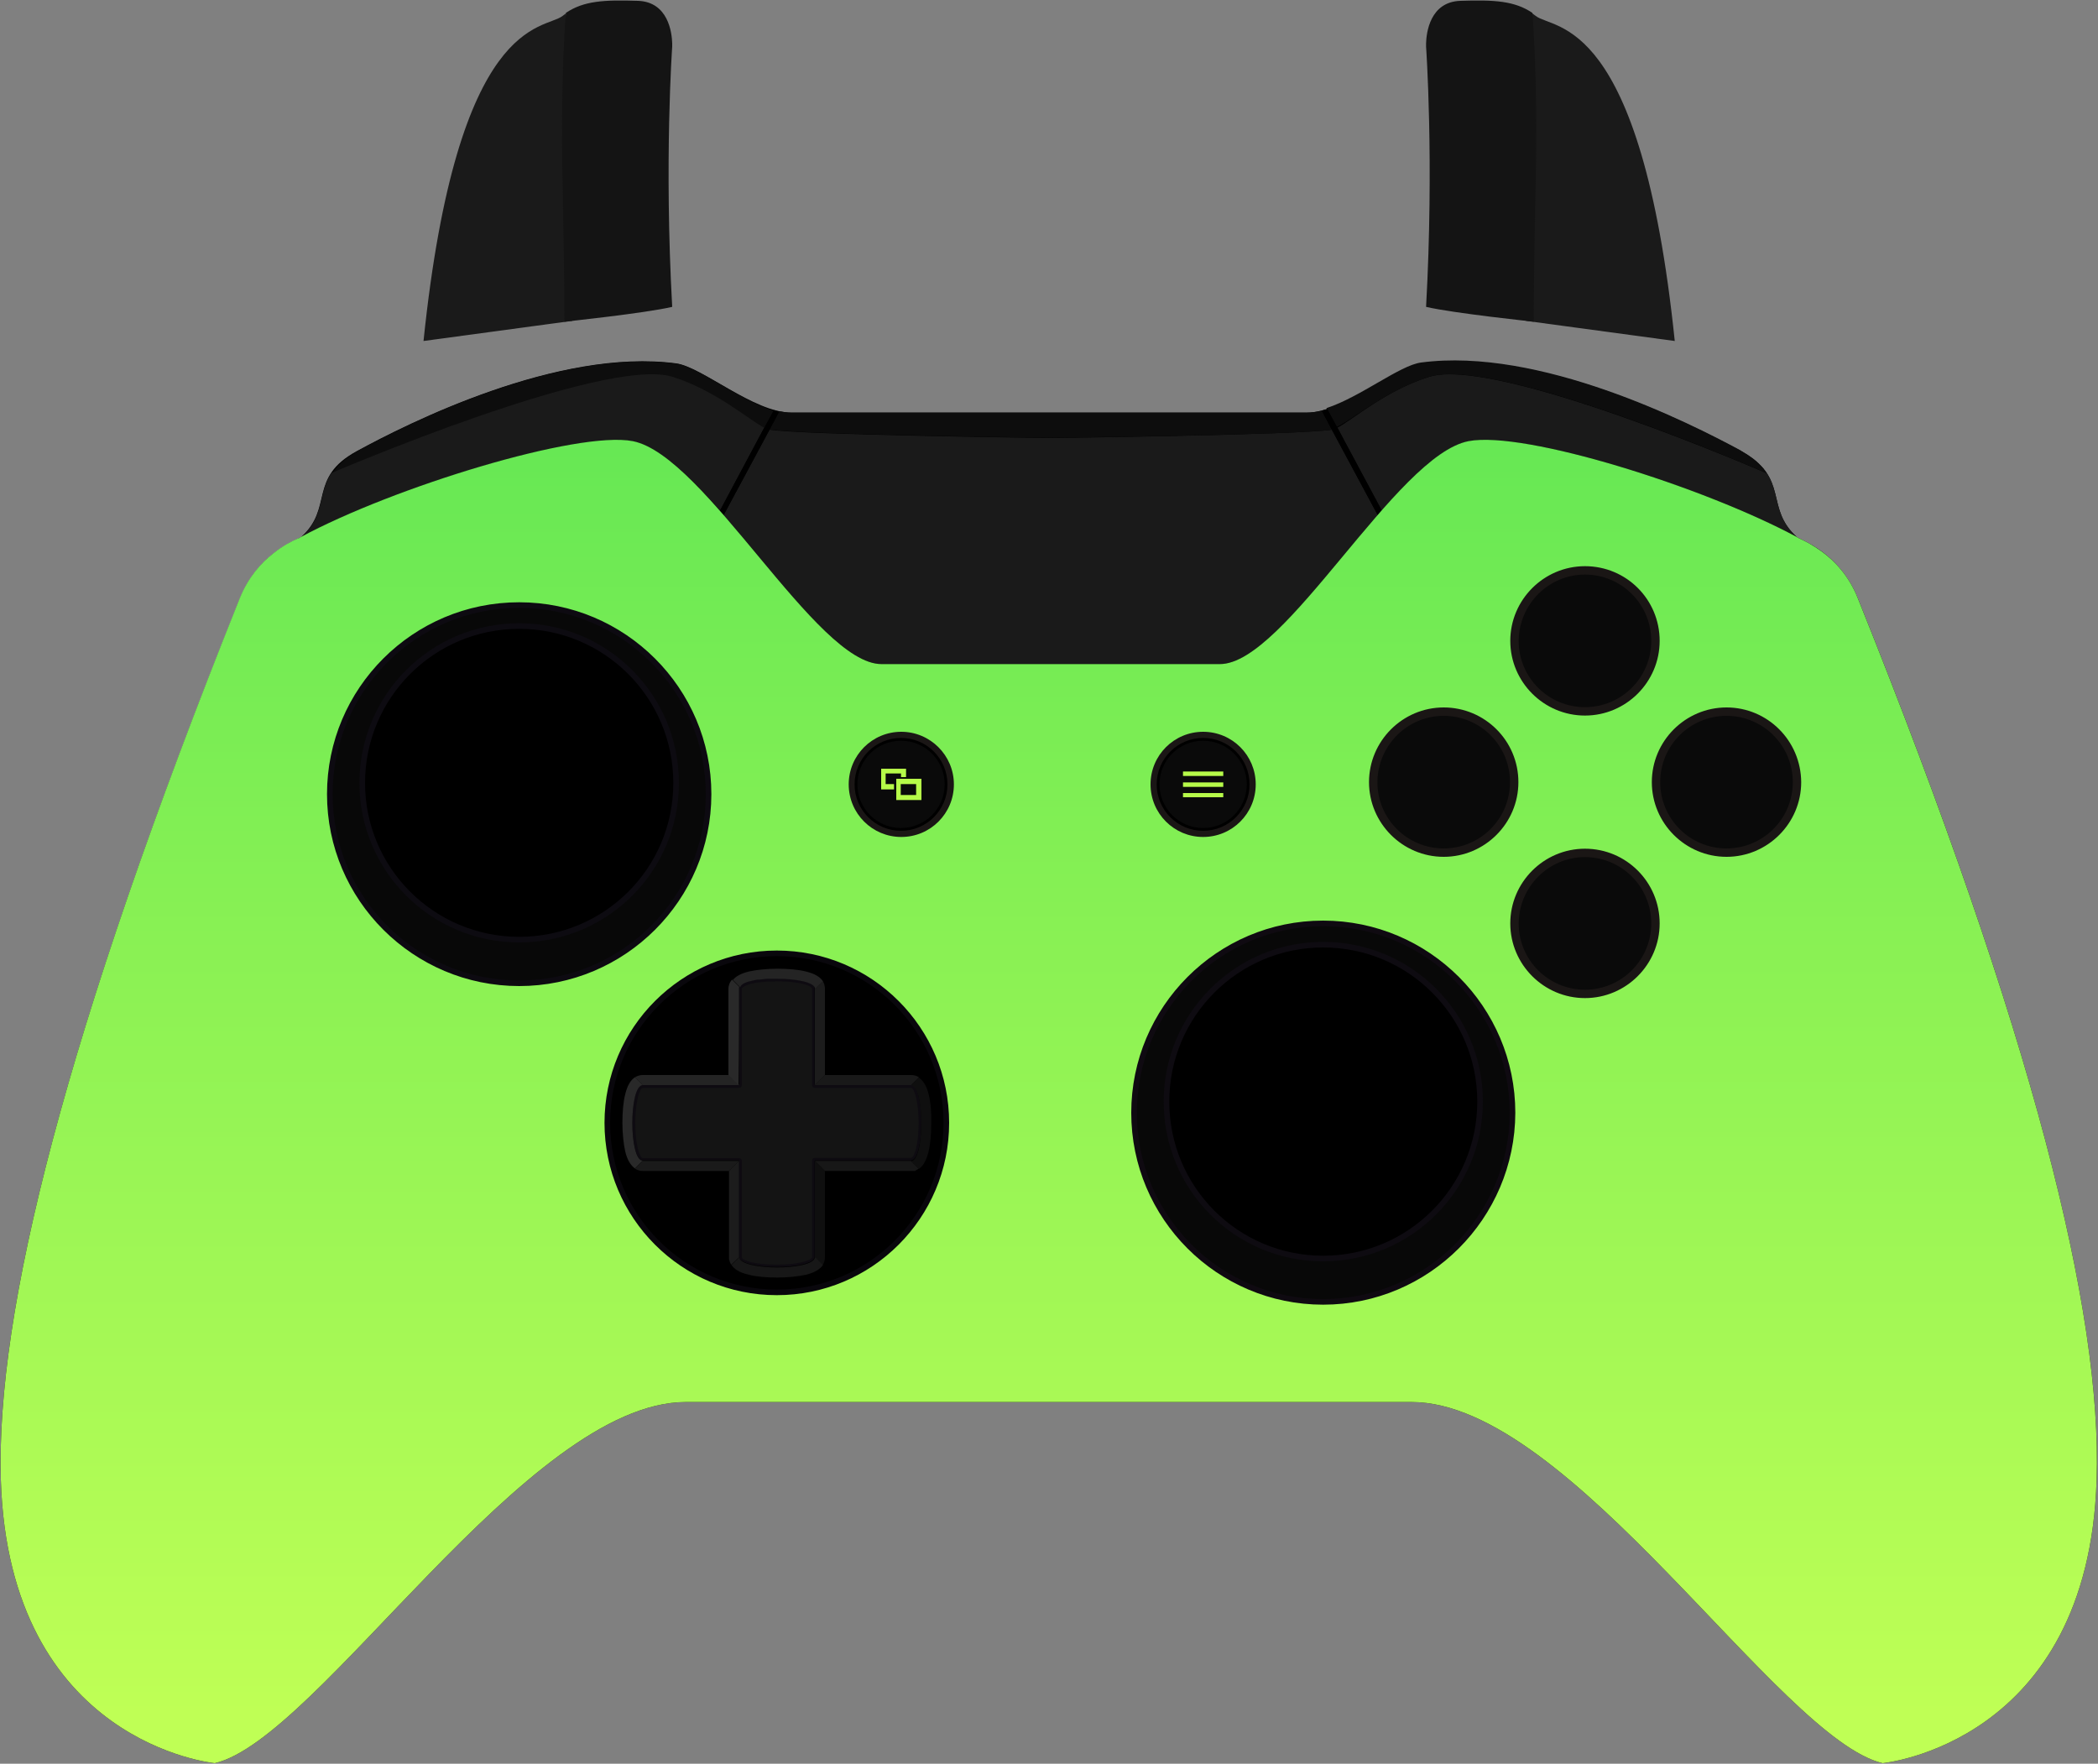 <?xml version="1.0" encoding="utf-8"?>
<svg version="1.1" id="Layer_1" x="0px" y="0px" viewBox="0 0 750 630.5" style="enable-background:new 0 0 750 630.5;" xmlns="http://www.w3.org/2000/svg">
  <rect x="0" y="0" width="750" height="630.5" fill="#808080" stroke="none"/>
  <defs>
    <linearGradient gradientUnits="userSpaceOnUse" x1="374.91" y1="157.233" x2="374.91" y2="630.3" id="gradient-2" gradientTransform="matrix(0.955, 0, 0, 0.955, 16.747, 10.661)">
      <stop offset="0" style="stop-color: rgb(103, 232, 84);"/>
      <stop offset="1" style="stop-color: rgb(191, 255, 85);"/>
    </linearGradient>
  </defs>
  <style type="text/css">
	.st0{fill:none;}
	.st1{fill:url(#SVGID_1_);}
	.st2{fill:#09070C;}
	.st3{display:none;}
	.st4{display:inline;}
	.st5{fill:#141414;}
	.st6{fill:#CD00FF;}
	.st7{display:inline;fill:none;}
	.st8{fill:#0E0B11;}
	.st9{fill:#242424;}
	.st10{fill:#292929;}
	.st11{fill:#191919;}
	.st12{fill:#1C1C1C;}
	.st13{fill:#171717;}
	.st14{fill:#0F0F0F;}
	.st15{fill:#1A1A1A;}
	.st16{display:inline;fill:#242424;}
	.st17{display:inline;fill:#1C1C1C;}
	.st18{fill:#EBEBEB;}
	.st19{fill:#EDF4F4;}
	.st20{fill:#DBDBDB;}
	.st21{fill:#E3E3E3;}
	.st22{fill:#D6D6D6;}
	.st23{display:inline;fill:#0F0F0F;}
	.st24{fill:#E6E6E6;}
	.st25{fill:#E8E8E8;}
	.st26{fill:#F0F0F0;}
	.st27{fill:#E5E5E5;}
	.st28{fill:#1A1615;}
	.st29{fill:#0A0A0A;stroke:#000000;stroke-miterlimit:10;}
	.st30{fill:#B433FF;}
	.st31{display:inline;fill:#F5F5F5;stroke:#FFFFFF;stroke-miterlimit:10;}
	.st32{fill:#929493;}
	.st33{fill:#080808;stroke:#0D0A11;stroke-width:2;stroke-miterlimit:10;}
	.st34{stroke:#0D0B11;stroke-width:2;stroke-miterlimit:10;}
	.st35{fill:#080808;stroke:#0F0A11;stroke-width:2;stroke-miterlimit:10;}
	.st36{stroke:#0E0B11;stroke-width:2;stroke-miterlimit:10;}
	.st37{fill:#0A0A0A;}
	.st38{fill:#0D0D0D;}
	.st39{fill:#FFFFFF;}
	.st40{display:none;fill:#1A1A1A;}
	.st41{fill:#2C085E;}
</style>
  <rect id="svgEditorBackground" x="0.2" y="0.2" class="st0" width="749.5" height="630.1"/>
  <g>
    <path d="M664.2,214c-6.7-16.7-20.5-20.9-21.8-22c-11.7-10.3-2.5-21.2-19.9-30.7c-18.3-9.9-71.9-37-114.2-31.4 c-9.2,1.2-27.8,17.6-41.2,17.6c-21.9,0-92.1,0-92.1,0s-70.3,0-92.1,0c-13.4,0-32-16.4-41.2-17.6c-42.2-5.6-95.9,21.4-114.2,31.4 c-17.5,9.5-8.2,20.3-19.9,30.7c-1.3,1.1-15.1,5.3-21.8,22C23.1,370-1.5,469,0.3,529c2.9,94.4,76.5,101.3,76.5,101.3 c37-8.6,111.5-129.1,168.4-129.1c31.1,0,129.7,0,129.7,0s98.6,0,129.7,0c57,0,131.4,120.4,168.4,129.1c0,0,73.6-6.9,76.5-101.3 C751.5,469,726.9,370,664.2,214z"/>
    <g>
      <g>
        <path class="st15" d="M375.6,156.6c0,0-88.9-1.1-100.5-3l-16.4,30.5c20.2,23.3,41.6,53.3,56.4,53.3c15.1,0,60.5,0,60.5,0 s45.4,0,60.5,0c14.9,0,36.2-30,56.4-53.3l-16.4-30.5C464.5,155.5,375.6,156.6,375.6,156.6z"/>
        <path class="st38" d="M476.1,153.6l-3.6-6.8c-1.9,0.5-3.7,0.7-5.4,0.7c-21.9,0-92.1,0-92.1,0s-70.3,0-92.1,0 c-1.4,0-2.8-0.2-4.3-0.5l-3.5,6.5c11.6,1.9,100.5,3,100.5,3S464.5,155.5,476.1,153.6z"/>
      </g>
      <g id="RB_1_">
        <path class="st15" d="M642.4,192c-9-7.9-5.6-16.2-11.5-23.8c0.2,0.3,0.5,0.7,0.7,1c0,0-96.5-42-120.7-34.5 c-15.6,4.9-27.2,15.3-32.8,18.2l15.9,29.6c11.2-12.7,21.9-23,31-24.7C545,153.9,608.9,174,642.4,192 C642.4,192,642.4,192,642.4,192z"/>
        <path class="st38" d="M510.9,134.7c24.3-7.6,120.7,34.4,120.7,34.5c-0.2-0.3-0.5-0.7-0.7-1c0,0-0.1-0.1-0.1-0.1 c-0.1-0.1-0.2-0.2-0.3-0.4c0-0.1-0.1-0.1-0.1-0.2c-0.1-0.1-0.2-0.2-0.3-0.3c-0.1-0.1-0.1-0.1-0.2-0.2c-0.1-0.1-0.2-0.2-0.3-0.3 c-0.1-0.1-0.1-0.1-0.2-0.2c-0.1-0.1-0.2-0.2-0.3-0.3c-0.1-0.1-0.1-0.1-0.2-0.2c-0.1-0.1-0.2-0.2-0.3-0.3 c-0.1-0.1-0.2-0.1-0.2-0.2c-0.1-0.1-0.2-0.2-0.3-0.3c-0.1-0.1-0.1-0.1-0.2-0.2c-0.1-0.1-0.2-0.2-0.3-0.3 c-0.1-0.1-0.2-0.1-0.3-0.2c-0.1-0.1-0.2-0.2-0.3-0.3c-0.1-0.1-0.2-0.1-0.3-0.2c-0.1-0.1-0.2-0.2-0.4-0.3c-0.1,0-0.2-0.1-0.3-0.2 c-0.1-0.1-0.3-0.2-0.4-0.3c-0.1-0.1-0.2-0.1-0.3-0.2c-0.1-0.1-0.3-0.2-0.4-0.3c-0.1-0.1-0.2-0.1-0.3-0.2 c-0.2-0.1-0.3-0.2-0.5-0.3c-0.1-0.1-0.2-0.1-0.3-0.2c-0.2-0.1-0.4-0.2-0.5-0.3c-0.1-0.1-0.2-0.1-0.3-0.2 c-0.3-0.2-0.6-0.3-0.8-0.5c-18.3-9.9-71.9-37-114.2-31.4c-7.6,1-21.6,12.3-33.8,16.3l3.6,6.7C483.7,150,495.3,139.6,510.9,134.7z "/>
      </g>
      <g id="LB_1_">
        <path class="st38" d="M241.7,130c-42.2-5.6-95.9,21.4-114.2,31.4c-0.3,0.2-0.6,0.3-0.8,0.5c-0.1,0.1-0.2,0.1-0.2,0.2 c-0.2,0.1-0.4,0.2-0.5,0.3c-0.1,0.1-0.2,0.1-0.3,0.2c-0.1,0.1-0.3,0.2-0.5,0.3c-0.1,0-0.2,0.1-0.3,0.2c-0.1,0.1-0.3,0.2-0.4,0.3 c-0.1,0.1-0.2,0.1-0.3,0.2c-0.1,0.1-0.3,0.2-0.4,0.3c-0.1,0.1-0.2,0.1-0.3,0.2c-0.1,0.1-0.3,0.2-0.4,0.3 c-0.1,0.1-0.2,0.1-0.2,0.2c-0.1,0.1-0.2,0.2-0.4,0.3c-0.1,0.1-0.1,0.1-0.2,0.2c-0.1,0.1-0.2,0.2-0.3,0.3 c-0.1,0.1-0.1,0.1-0.2,0.2c-0.1,0.1-0.2,0.2-0.3,0.3c-0.1,0.1-0.1,0.1-0.2,0.2c-0.1,0.1-0.2,0.2-0.3,0.3c-0.1,0-0.1,0.1-0.2,0.2 c-0.1,0.1-0.2,0.2-0.3,0.3c0,0.1-0.1,0.1-0.1,0.2c-0.1,0.1-0.2,0.2-0.3,0.3c0,0-0.1,0.1-0.1,0.1c-0.1,0.1-0.2,0.3-0.3,0.4 c0,0-0.1,0.1-0.1,0.1c-0.1,0.1-0.2,0.3-0.3,0.4c0,0,0,0.1-0.1,0.1c-0.1,0.1-0.2,0.3-0.3,0.4c0,0,0,0,0,0 c-0.1,0.2-0.2,0.3-0.3,0.5c0,0,97.6-41.9,121.9-34.4c15.5,4.9,27.2,15.3,32.8,18.2l3.4-6.3C264.2,143,249.5,131,241.7,130z"/>
        <g>
          <path class="st15" d="M273.6,153.2c0.2,0.1,0.3,0.1,0.5,0.2C273.9,153.3,273.8,153.3,273.6,153.2z"/>
          <path class="st15" d="M273.2,152.9c-5.6-2.9-17.3-13.3-32.8-18.2c-24.2-7.5-121.2,34.1-121.9,34.4c-5,7.4-2.2,15.3-10.8,23 c0,0,0,0-0.1,0c33.1-17.9,99.1-38.1,118.7-34.3c9.1,1.8,19.9,12.1,31.1,24.7L273.2,152.9C273.2,152.9,273.2,152.9,273.2,152.9z"/>
          <path d="M273.2,152.9c0.2,0.1,0.3,0.2,0.5,0.2C273.5,153.1,273.3,153,273.2,152.9z"/>
        </g>
        <path d="M258,183.3c0.2,0.3,0.5,0.6,0.7,0.8l16.4-30.5l3.5-6.5c-0.3-0.1-0.7-0.1-1-0.2c-0.3-0.1-0.7-0.2-1-0.3l-3.4,6.3 l-15.8,29.6C257.5,182.8,257.8,183,258,183.3L258,183.3"/>
      </g>
      <path d="M478.1,152.9l-3.6-6.7c-0.3,0.1-0.7,0.2-1,0.3c-0.3,0.1-0.7,0.2-1,0.3l3.6,6.8l16.4,30.5c0.2-0.3,0.5-0.5,0.7-0.8 c0.2-0.3,0.5-0.5,0.7-0.8L478.1,152.9z"/>
      <path class="st15" d="M357,169.4L357,169.4L357,169.4z"/>
    </g>
    <g>
      <path class="st0" d="M106.4,192.7c0.5-0.3,0.9-0.5,1.2-0.6C107.2,192.3,106.8,192.5,106.4,192.7z"/>
      <path class="st0" d="M642.4,192c0.2,0.2,0.8,0.4,1.5,0.8C643.4,192.6,642.9,192.3,642.4,192z"/>
      <path class="st1" d="M664.2,214c-3.3-8.3-8.4-13.5-12.9-16.8c-3-2.2-5.7-3.6-7.4-4.4c-0.8-0.4-1.3-0.6-1.5-0.8 c-33.5-18-97.4-38.1-117.4-34.3c-26,5-65.5,79.7-88.9,79.7c-15.1,0-60.5,0-60.5,0s-45.4,0-60.5,0c-23.4,0-62.9-74.6-88.9-79.7 c-19.6-3.8-85.5,16.4-118.7,34.3c-0.2,0.2-0.6,0.4-1.2,0.6c-1.8,0.8-5.1,2.4-8.7,5.3c-4.2,3.3-8.8,8.3-11.9,16 C23.1,370-1.5,469,0.3,529c2.9,94.4,76.5,101.3,76.5,101.3c37-8.6,111.5-129.1,168.4-129.1c31.1,0,129.7,0,129.7,0s98.6,0,129.7,0 c57,0,131.4,120.4,168.4,129.1c0,0,73.6-6.9,76.5-101.3C751.5,469,726.9,370,664.2,214L664.2,214z" style="fill: url(#gradient-2);"/>
      <g transform="matrix(0.027, 0, 0, -0.027, 207.06, 183.386)" fill="#000000" stroke="none" style=""/>
    </g>
    <line class="st0" x1="107.6" y1="192" x2="107.6" y2="193.6"/>
    <line class="st0" x1="642.4" y1="191.5" x2="642.4" y2="192.5"/>
    <g id="Dpad">
      <g>
        <path d="M277.7,462c-33.4,0-60.6-27.2-60.6-60.6c0-33.4,27.2-60.6,60.6-60.6c33.4,0,60.6,27.2,60.6,60.6 C338.3,434.8,311.1,462,277.7,462z"/>
        <g>
          <path class="st2" d="M277.7,341.8c32.9,0,59.6,26.7,59.6,59.6c0,32.9-26.7,59.6-59.6,59.6c-32.9,0-59.6-26.7-59.6-59.6 C218.1,368.6,244.9,341.8,277.7,341.8 M277.7,339.8c-34,0-61.6,27.6-61.6,61.6c0,34,27.6,61.6,61.6,61.6 c34,0,61.6-27.6,61.6-61.6C339.3,367.4,311.7,339.8,277.7,339.8L277.7,339.8z"/>
        </g>
      </g>
      <g class="st3">
        <g class="st4">
          <path class="st5" d="M291.3,353.5L291.3,353.5c0-5-27.1-5-27.1,0c0,23.8,0,95.9,0,95.9l0,0l0,0c0,5,27.1,5,27.1,0 C291.3,425.6,291.3,353.5,291.3,353.5L291.3,353.5z"/>
        </g>
        <g class="st4">
          <path class="st5" d="M229.8,387.9L229.8,387.9c-5,0-5,27.1,0,27.1c23.9,0,95.9,0,95.9,0l0,0l0,0c5,0,5-27.1,0-27.1 C301.8,387.9,229.8,387.9,229.8,387.9L229.8,387.9z"/>
        </g>
      </g>
      <g class="st3">
        <g class="st4">
          <path class="st6" d="M277.7,349.8c6.8,0,13.6,1.2,13.6,3.7v0h0c0,0,0,15.4,0,34.4c13.8,0,26.6,0,34.4,0c5,0,5,27.1,0,27.1l0,0 l0,0c0,0-15.5,0-34.4,0c0,13.8,0,26.7,0,34.4c0,2.5-6.8,3.7-13.6,3.7c-6.8,0-13.6-1.2-13.6-3.7l0,0l0,0c0,0,0-15.4,0-34.4 c-13.8,0-26.6,0-34.4,0c-5,0-5-27.1,0-27.1h0c0,0,15.4,0,34.4,0c0-13.8,0-26.7,0-34.4C264.2,351,270.9,349.8,277.7,349.8 M277.7,346.2c-3.8,0-7.5,0.4-10.2,1c-5.8,1.4-7,4.2-7,6.3v30.8h-30.8c-2.1,0-4.9,1.2-6.3,7c-0.7,2.7-1,6.4-1,10.2 c0,3.8,0.4,7.4,1,10.2c1.4,5.8,4.2,7,6.3,7h30.8v30.8v0.8l0.1,0.2c0.4,1.9,2.1,4,6.9,5.2c2.7,0.7,6.3,1,10.2,1 c3.8,0,7.4-0.4,10.2-1c5.8-1.4,7-4.2,7-6.3v-30.8h30.8h1.5l0.3-0.3c1.7-0.7,3.4-2.5,4.5-6.6c0.7-2.7,1-6.4,1-10.2 c0-3.8-0.4-7.4-1-10.2c-1.4-5.8-4.2-7-6.3-7h-30.8v-30.8c0-2.1-1.2-4.9-7-6.3C285.2,346.5,281.5,346.2,277.7,346.2L277.7,346.2z "/>
        </g>
        <line class="st7" x1="287.7" y1="357.1" x2="294.9" y2="349.9"/>
        <line class="st7" x1="267.8" y1="356.1" x2="261" y2="349.3"/>
        <line class="st7" x1="322.3" y1="391.2" x2="329" y2="384.5"/>
        <line class="st7" x1="322.8" y1="412.1" x2="328.5" y2="417.8"/>
        <line class="st7" x1="286.7" y1="392.4" x2="295.8" y2="383.3"/>
        <line class="st7" x1="286.2" y1="409.9" x2="296.4" y2="420.1"/>
        <line class="st7" x1="287.6" y1="445.7" x2="295" y2="453.1"/>
        <line class="st7" x1="268.6" y1="445" x2="259.8" y2="453.8"/>
        <line class="st7" x1="269.6" y1="409.5" x2="258.7" y2="420.5"/>
        <line class="st7" x1="270.4" y1="394.1" x2="258" y2="381.7"/>
        <line class="st7" x1="233.8" y1="410.9" x2="225.7" y2="419.1"/>
        <line class="st7" x1="233.5" y1="391.6" x2="226.1" y2="384.2"/>
      </g>
      <g>
        <g>
          <path class="st5" d="M277.7,452.6c-7.1,0-12.7-1.3-13-3.1c0,0,0-0.1,0-0.1c0-0.1,0-15.5,0-34.4c0-0.3-0.2-0.5-0.5-0.5h-34.4 c-1.8,0-3.2-5.7-3.2-13s1.4-13,3.2-13h34.4c0.3,0,0.5-0.2,0.5-0.5v-34.4c0,0,0-0.1,0-0.1l0.1-0.2c0,0,0.1-0.1,0.1-0.1 c0.5-0.8,2.1-1.5,4.5-2c0.3-0.1,0.6-0.1,0.9-0.2c0.4-0.1,0.7-0.1,1-0.1c0,0,0.1,0,0.2,0c0.3,0,0.6-0.1,0.9-0.1 c0.3,0,0.7-0.1,1-0.1c0.4,0,0.7-0.1,1-0.1l2.4-0.1c0.4,0,0.7,0,1,0c7.3,0,13.1,1.4,13.1,3.2c0,0.2,0,16,0,34.4 c0,0.3,0.2,0.5,0.5,0.5h34.4c1.8,0,3.2,5.7,3.2,13s-1.4,13-3.2,13h-34.4c-0.3,0-0.5,0.2-0.5,0.5v34.4c0,0,0,0.1,0,0.2 C290.5,451.3,284.9,452.6,277.7,452.6z"/>
          <path class="st8" d="M277.7,350.8c8.1,0,12.6,1.6,12.6,2.7c0,0,0,0,0,0v34.4c0,0.6,0.4,1,1,1h34.4c1.1,0,2.7,4.8,2.7,12.5 c0,7.8-1.6,12.5-2.7,12.5h-34.4c-0.6,0-1,0.4-1,1v34.4c0,0,0,0,0,0.1c-0.2,1.1-4.7,2.7-12.6,2.7c-7.9,0-12.4-1.5-12.5-2.7 c0,0,0-0.1,0-0.1V415c0-0.6-0.4-1-1-1h-34.4c-1.1,0-2.7-4.8-2.7-12.5s1.6-12.6,2.7-12.6h34.4c0.6,0,1-0.4,1-1v-34.4c0,0,0,0,0,0 l0,0c0,0,0,0,0,0l0,0c0,0,0-0.1,0-0.1c0,0,0,0,0-0.1c0.2-0.2,0.9-1.1,4.2-1.8c0,0,0,0,0.1,0c0.3-0.1,0.6-0.1,0.8-0.2l0.1,0 c0.3-0.1,0.6-0.1,0.8-0.1c0,0,0.1,0,0.2,0c0.3,0,0.6-0.1,0.9-0.1c0,0,0,0,0,0c0.3,0,0.7-0.1,1-0.1l0,0c0,0,0,0,0,0 c0.3,0,0.6-0.1,1-0.1l0.1,0c0.2,0,0.4,0,0.6,0l0.4,0c0.1,0,0.1,0,0.2,0c0.3,0,0.7,0,1,0l0.1,0 C277,350.8,277.4,350.8,277.7,350.8 M277.7,349.8c-0.3,0-0.7,0-1.1,0c0,0-0.1,0-0.1,0c-0.3,0-0.7,0-1,0c-0.1,0-0.1,0-0.2,0 c-0.3,0-0.7,0-1,0c0,0-0.1,0-0.1,0c-0.3,0-0.7,0-1,0.1c0,0,0,0,0,0c-0.3,0-0.7,0.1-1,0.1h0c-0.3,0-0.7,0.1-1,0.1c0,0,0,0-0.1,0 c-0.3,0-0.6,0.1-0.9,0.1c0,0,0,0-0.1,0c-0.3,0.1-0.6,0.1-0.9,0.2c0,0,0,0,0,0c-2.4,0.5-4.2,1.2-4.9,2.2c0,0-0.1,0.1-0.1,0.2 c0,0,0,0,0,0c0,0.1,0,0.1,0,0.2c0,0,0,0,0,0c0,0,0,0.1,0,0.1c0,0.1,0,0.1,0,0.2c0,7.7,0,20.6,0,34.4c-19,0-34.4,0-34.4,0h0 c-5,0-5,27.1,0,27.1c7.8,0,20.6,0,34.4,0c0,19,0,34.4,0,34.4l0,0c0,0.1,0,0.2,0,0.2c0.4,2.3,7,3.5,13.5,3.5 c6.6,0,13.1-1.2,13.5-3.5c0-0.1,0-0.2,0-0.2c0-7.7,0-20.6,0-34.4c18.9,0,34.4,0,34.4,0l0,0c5,0,5-27.1,0-27.1 c-7.8,0-20.6,0-34.4,0c0-19,0-34.4,0-34.4h0v0C291.3,351,284.5,349.8,277.7,349.8L277.7,349.8z"/>
        </g>
        <path class="st9" d="M264.2,387.9l-3.6-3.6h-30.8c-0.9,0-1.8,0.2-2.8,0.8l2.8,2.8C229.8,387.9,245.2,387.9,264.2,387.9z"/>
        <path class="st10" d="M229.8,387.9L229.8,387.9l-2.8-2.8c-1.4,0.9-2.7,2.7-3.5,6.1c-0.7,2.7-1,6.4-1,10.2c0,3.8,0.4,7.4,1,10.2 c0.8,3.4,2.2,5.2,3.5,6.1l2.8-2.8C224.8,415,224.8,387.9,229.8,387.9z"/>
        <path class="st9" d="M269.3,350.5C269.3,350.5,269.3,350.5,269.3,350.5c0.3-0.1,0.6-0.1,0.9-0.2c0,0,0,0,0.1,0 c0.3-0.1,0.6-0.1,0.9-0.1c0,0,0,0,0.1,0c0.3,0,0.7-0.1,1-0.1h0c0.3,0,0.7-0.1,1-0.1c0,0,0,0,0,0c0.3,0,0.7-0.1,1-0.1 c0,0,0.1,0,0.1,0c0.3,0,0.6,0,1,0c0.1,0,0.1,0,0.2,0c0.3,0,0.7,0,1,0c0,0,0.1,0,0.1,0c0.3,0,0.7,0,1.1,0c6.8,0,13.6,1.2,13.6,3.7 l2.8-2.8c-0.9-1.4-2.7-2.7-6.1-3.5c-2.7-0.7-6.4-1-10.2-1c-3.8,0-7.5,0.4-10.2,1c-2.9,0.7-4.7,1.8-5.7,3l2.6,2.6 C265,351.7,266.8,351,269.3,350.5z"/>
        <path class="st11" d="M325.7,387.9l2.8-2.8c-0.9-0.6-1.9-0.8-2.8-0.8h-30.8l-3.6,3.6C305.1,387.9,317.9,387.9,325.7,387.9z"/>
        <path class="st12" d="M291.3,353.5L291.3,353.5c0,0,0,15.4,0,34.4l3.6-3.6l0,0v-30.8c0-0.9-0.2-1.8-0.8-2.8L291.3,353.5 L291.3,353.5z"/>
        <path class="st10" d="M264.2,353.5c0-0.1,0-0.1,0-0.2c0,0,0-0.1,0-0.1c0,0,0,0,0,0c0-0.1,0-0.1,0-0.2c0,0,0,0,0,0 c0-0.1,0.1-0.1,0.1-0.2l-2.6-2.6c-1,1.1-1.3,2.3-1.3,3.3v30.8l3.6,3.6C264.2,374.1,264.2,361.2,264.2,353.5z"/>
        <path class="st13" d="M325.7,415L325.7,415c0,0-15.5,0-34.4,0l3.6,3.6h30.8h1.5l0.3-0.3c0.3-0.1,0.6-0.3,0.9-0.5L325.7,415 L325.7,415z"/>
        <path class="st14" d="M291.3,449.4l2.8,2.8c0.6-0.9,0.8-1.9,0.8-2.8v-30.8l-3.6-3.6C291.3,428.8,291.3,441.7,291.3,449.4z"/>
        <path class="st14" d="M332,391.3c-0.8-3.4-2.2-5.2-3.6-6.1l-2.8,2.8c5,0,5,27.1,0,27.1l2.8,2.8c1.4-0.9,2.7-2.7,3.5-6.1 c0.7-2.7,1-6.4,1-10.2C333,397.6,332.7,394,332,391.3z"/>
        <path class="st13" d="M291.3,449.6c-0.4,2.3-7,3.5-13.5,3.5s-13.1-1.2-13.5-3.5c0-0.1,0-0.2,0-0.2l-2.8,2.8 c0.9,1.4,2.7,2.7,6.2,3.5c2.7,0.7,6.3,1,10.2,1c3.8,0,7.4-0.4,10.2-1c3.4-0.8,5.2-2.2,6.1-3.5l-2.8-2.8 C291.3,449.5,291.3,449.5,291.3,449.6z"/>
        <path class="st12" d="M264.2,449.4L264.2,449.4c0,0,0-15.4,0-34.4l-3.6,3.6v30.8v0.8l0.1,0.2c0.1,0.5,0.3,1.1,0.7,1.7 L264.2,449.4L264.2,449.4z"/>
        <path class="st15" d="M229.8,415l-2.8,2.8c1,0.6,1.9,0.8,2.8,0.8h30.8l3.6-3.6C250.4,415,237.5,415,229.8,415z"/>
      </g>
      <g class="st3">
        <path class="st16" d="M264.2,387.9l-3.6-3.6L264.2,387.9z"/>
        <polygon class="st17" points="291.3,387.9 294.9,384.3 294.9,384.3 294.9,384.3 &#9;&#9;&#9;"/>
        <g id="Up" class="st4">
          <g>
            <path class="st18" d="M264.7,387.7v-34.2c0,0,0-0.1,0-0.1l0.1-0.2c0,0,0.1-0.1,0.1-0.1c0.5-0.8,2.1-1.5,4.5-2 c0.3-0.1,0.6-0.1,0.9-0.2c0.4-0.1,0.7-0.1,1-0.1c0,0,0.1,0,0.2,0c0.3,0,0.6-0.1,0.9-0.1c0.3,0,0.7-0.1,1-0.1 c0.4,0,0.7-0.1,1-0.1l2.4-0.1c0.4,0,0.7,0,1,0c7.3,0,13.1,1.4,13.1,3.2c0,0.2,0,15.9,0,34.2l-13.1,13L264.7,387.7z"/>
            <path class="st19" d="M277.7,350.8c8.1,0,12.6,1.6,12.6,2.7c0,0,0,0,0,0v33.9L277.7,400l-12.6-12.5v-34c0,0,0,0,0,0l0,0 c0,0,0,0,0,0l0,0c0,0,0-0.1,0-0.1c0,0,0,0,0-0.1c0.2-0.2,0.9-1.1,4.2-1.8c0,0,0,0,0.1,0c0.3-0.1,0.6-0.1,0.8-0.2l0.1,0 c0.3-0.1,0.6-0.1,0.8-0.1c0,0,0.1,0,0.2,0c0.3,0,0.6-0.1,0.9-0.1c0,0,0,0,0,0c0.3,0,0.7-0.1,1-0.1l0,0c0,0,0,0,0,0 c0.3,0,0.6-0.1,1-0.1l0.1,0c0.2,0,0.4,0,0.6,0l0.4,0c0.1,0,0.1,0,0.2,0c0.3,0,0.7,0,1,0l0.1,0 C277,350.8,277.4,350.8,277.7,350.8 M277.7,349.8c-0.3,0-0.7,0-1.1,0c0,0-0.1,0-0.1,0c-0.3,0-0.7,0-1,0c-0.1,0-0.1,0-0.2,0 c-0.3,0-0.7,0-1,0c0,0-0.1,0-0.1,0c-0.3,0-0.7,0-1,0.1c0,0,0,0,0,0c-0.3,0-0.7,0.1-1,0.1h0c-0.3,0-0.7,0.1-1,0.1c0,0,0,0-0.1,0 c-0.3,0-0.6,0.1-0.9,0.1c0,0,0,0-0.1,0c-0.3,0.1-0.6,0.1-0.9,0.2c0,0,0,0,0,0c-2.4,0.5-4.2,1.2-4.9,2.2c0,0-0.1,0.1-0.1,0.2 c0,0,0,0,0,0c0,0.1,0,0.1,0,0.2c0,0,0,0,0,0c0,0,0,0.1,0,0.1c0,0.1,0,0.1,0,0.2c0,7.7,0,20.6,0,34.4l13.6,13.5l13.6-13.5 c0-19,0-34.4,0-34.4h0v0C291.3,351,284.5,349.8,277.7,349.8L277.7,349.8z"/>
          </g>
          <path class="st20" d="M269.3,350.5C269.3,350.5,269.3,350.5,269.3,350.5c0.3-0.1,0.6-0.1,0.9-0.2c0,0,0,0,0.1,0 c0.3-0.1,0.6-0.1,0.9-0.1c0,0,0,0,0.1,0c0.3,0,0.7-0.1,1-0.1h0c0.3,0,0.7-0.1,1-0.1c0,0,0,0,0,0c0.3,0,0.7-0.1,1-0.1 c0,0,0.1,0,0.1,0c0.3,0,0.6,0,1,0c0.1,0,0.1,0,0.2,0c0.3,0,0.7,0,1,0c0,0,0.1,0,0.1,0c0.3,0,0.7,0,1.1,0 c6.8,0,13.6,1.2,13.6,3.7l2.8-2.8c-0.9-1.4-2.7-2.7-6.1-3.5c-2.7-0.7-6.4-1-10.2-1c-3.8,0-7.5,0.4-10.2,1 c-2.9,0.7-4.7,1.8-5.7,3l2.6,2.6C265,351.7,266.8,351,269.3,350.5z"/>
          <path class="st21" d="M291.3,353.5L291.3,353.5c0,0,0,15.4,0,34.4l3.6-3.6v-30.8c0-0.9-0.2-1.8-0.8-2.8L291.3,353.5L291.3,353.5 z"/>
          <path class="st22" d="M264.2,353.5c0-0.1,0-0.1,0-0.2c0,0,0-0.1,0-0.1c0,0,0,0,0,0c0-0.1,0-0.1,0-0.2c0,0,0,0,0,0 c0-0.1,0.1-0.1,0.1-0.2l-2.6-2.6c-1,1.1-1.3,2.3-1.3,3.3v30.8l3.6,3.6C264.2,374.1,264.2,361.2,264.2,353.5z"/>
        </g>
        <polygon class="st23" points="294.9,418.6 291.3,415 291.3,415 &#9;&#9;&#9;"/>
        <g id="Right" class="st4">
          <g>
            <path class="st18" d="M291.5,414.5l-13.1-13.1l13.1-13h34.2c1.8,0,3.2,5.7,3.2,13s-1.4,13-3.2,13H291.5z"/>
            <path class="st19" d="M325.7,388.9c1.1,0,2.7,4.8,2.7,12.5c0,7.8-1.6,12.5-2.7,12.5h-34l-12.6-12.6l12.6-12.5H325.7 M325.7,387.9c-7.8,0-20.6,0-34.4,0l-13.6,13.5l13.6,13.6c18.9,0,34.4,0,34.4,0l0,0C330.6,415,330.6,387.9,325.7,387.9 L325.7,387.9z"/>
          </g>
          <path class="st24" d="M325.7,387.9l2.8-2.8c-0.9-0.6-1.9-0.8-2.8-0.8h-30.8l-3.6,3.6C305.1,387.9,317.9,387.9,325.7,387.9z"/>
          <path class="st25" d="M325.7,415L325.7,415c0,0-15.5,0-34.4,0l3.6,3.6h30.8h1.5l0.3-0.3c0.3-0.1,0.6-0.3,0.9-0.5L325.7,415 L325.7,415z"/>
          <path class="st26" d="M328.4,385.1l-2.8,2.8c5,0,5,27.1,0,27.1l2.8,2.8c1.4-0.9,2.7-2.7,3.5-6.1c0.7-2.7,1-6.4,1-10.2 c0-3.8-0.4-7.4-1-10.2C331.1,387.9,329.8,386,328.4,385.1z"/>
        </g>
        <g id="Down" class="st4">
          <g>
            <path class="st18" d="M277.7,452.6c-7.1,0-12.7-1.3-13-3.1c0,0,0-0.1,0-0.1c0-0.1,0-15.4,0-34.2l13.1-13.1l13.1,13.1v34.2 c0,0,0,0.1,0,0.2C290.5,451.3,284.9,452.6,277.7,452.6z"/>
            <path class="st19" d="M277.7,402.8l12.6,12.6v34c0,0,0,0,0,0.1c-0.2,1.1-4.7,2.7-12.6,2.7c-7.9,0-12.4-1.5-12.5-2.7 c0,0,0-0.1,0-0.1v-34L277.7,402.8 M277.7,401.4L264.2,415c0,19,0,34.4,0,34.4l0,0c0,0.1,0,0.2,0,0.2c0.4,2.3,7,3.5,13.5,3.5 c6.6,0,13.1-1.2,13.5-3.5c0-0.1,0-0.2,0-0.2c0-7.7,0-20.6,0-34.4L277.7,401.4L277.7,401.4z"/>
          </g>
          <path class="st26" d="M291.3,449.4l2.8,2.8c0.6-0.9,0.8-1.9,0.8-2.8v-30.8l-3.6-3.6C291.3,428.8,291.3,441.7,291.3,449.4z"/>
          <path class="st25" d="M291.3,449.6c-0.4,2.3-7,3.5-13.5,3.5s-13.1-1.2-13.5-3.5c0-0.1,0-0.2,0-0.2l-2.8,2.8 c0.9,1.4,2.7,2.7,6.2,3.5c2.7,0.7,6.3,1,10.2,1c3.8,0,7.4-0.4,10.2-1c3.4-0.8,5.2-2.2,6.1-3.5l-2.8-2.8 C291.3,449.5,291.3,449.5,291.3,449.6z"/>
          <path class="st21" d="M264.2,449.4L264.2,449.4c0,0,0-15.4,0-34.4l-3.6,3.6v30.8v0.8l0.1,0.2c0.1,0.5,0.3,1.1,0.7,1.7 L264.2,449.4L264.2,449.4z"/>
        </g>
        <g id="left" class="st4">
          <g>
            <path class="st18" d="M229.8,414.5c-1.8,0-3.2-5.7-3.2-13s1.4-13,3.2-13H264l13.1,13L264,414.5H229.8z"/>
            <path class="st19" d="M263.8,388.9l12.6,12.5L263.8,414h-34c-1.1,0-2.7-4.8-2.7-12.5s1.6-12.6,2.7-12.6L263.8,388.9 M264.2,387.9c-19,0-34.4,0-34.4,0h0c-5,0-5,27.1,0,27.1c7.8,0,20.6,0,34.4,0l13.6-13.6L264.2,387.9L264.2,387.9z"/>
          </g>
          <path class="st20" d="M264.2,387.9l-3.6-3.6h-30.8c-0.9,0-1.8,0.2-2.8,0.8l2.8,2.8C229.8,387.9,245.2,387.9,264.2,387.9z"/>
          <path class="st22" d="M229.8,387.9L229.8,387.9l-2.8-2.8c-1.4,0.9-2.7,2.7-3.5,6.1c-0.7,2.7-1,6.4-1,10.2c0,3.8,0.4,7.4,1,10.2 c0.8,3.4,2.2,5.2,3.5,6.1l2.8-2.8C224.8,415,224.8,387.9,229.8,387.9z"/>
          <path class="st27" d="M229.8,415l-2.8,2.8c1,0.6,1.9,0.8,2.8,0.8h30.8l3.6-3.6C250.4,415,237.5,415,229.8,415z"/>
        </g>
      </g>
    </g>
    <g id="Menu_Key">
      <g>
        <path class="st28" d="M448.9,280.4c0,10.4-8.4,18.8-18.8,18.8c-10.4,0-18.8-8.4-18.8-18.8c0-10.4,8.4-18.8,18.8-18.8 C440.5,261.6,448.9,270,448.9,280.4z"/>
      </g>
      <g>
        <path class="st29" d="M446.2,280.4c0,8.9-7.2,16.1-16.1,16.1c-8.9,0-16.1-7.2-16.1-16.1c0-8.9,7.2-16.1,16.1-16.1 C439,264.3,446.2,271.5,446.2,280.4z"/>
        <g>
          <rect x="422.9" y="275.8" class="st30" width="14.4" height="1.6" style="fill: rgb(182, 250, 73);"/>
          <rect x="422.9" y="279.7" class="st30" width="14.4" height="1.6" style="fill: rgb(182, 250, 73);"/>
          <rect x="422.9" y="283.5" class="st30" width="14.4" height="1.5" style="fill: rgb(182, 250, 73);"/>
        </g>
      </g>
      <g id="Menu_Pressed" class="st3">
        <path class="st31" d="M446.2,280.4c0,8.9-7.2,16.1-16.1,16.1c-8.9,0-16.1-7.2-16.1-16.1c0-8.9,7.2-16.1,16.1-16.1 C439,264.3,446.2,271.5,446.2,280.4z"/>
        <g class="st4">
          <rect x="422.9" y="275.8" class="st32" width="14.4" height="1.6"/>
          <rect x="422.9" y="279.7" class="st32" width="14.4" height="1.6"/>
          <rect x="422.9" y="283.5" class="st32" width="14.4" height="1.5"/>
        </g>
      </g>
    </g>
    <g id="Switcher_Key">
      <g>
        <path class="st28" d="M341,280.4c0,10.4-8.4,18.8-18.8,18.8c-10.4,0-18.8-8.4-18.8-18.8c0-10.4,8.4-18.8,18.8-18.8 C332.5,261.6,341,270,341,280.4z"/>
      </g>
      <g>
        <path class="st29" d="M338.2,280.4c0,8.9-7.2,16.1-16.1,16.1c-8.9,0-16.1-7.2-16.1-16.1c0-8.9,7.2-16.1,16.1-16.1 C331,264.3,338.2,271.5,338.2,280.4z"/>
        <g>
          <polygon class="st30" points="319.6,280.3 316.6,280.3 316.6,276.5 322.1,276.5 322.1,277.8 323.9,277.8 323.9,274.8 315,274.8 &#10;&#9;&#9;&#9;&#9;&#9;315,282.2 319.6,282.2 &#9;&#9;&#9;&#9;" style="fill: rgb(182, 250, 73);"/>
          <path class="st30" d="M320.4,278.4v7.6h9v-7.6H320.4z M327.5,284.2h-5.5v-3.9h5.5V284.2z" style="fill: rgb(182, 250, 73);"/>
        </g>
      </g>
    </g>
    <g id="Left_Stick">
      <g>
        <path class="st33" d="M185.6,351.5c-37.3,0-67.7-30.3-67.7-67.6s30.3-67.6,67.7-67.6c37.3,0,67.7,30.3,67.7,67.6 S222.9,351.5,185.6,351.5z"/>
      </g>
      <path class="st34" d="M241.7,279.9c0,31-25.1,56-56.1,56c-31,0-56.1-25.1-56.1-56c0-31,25.1-56.1,56.1-56.1 C216.6,223.8,241.7,248.9,241.7,279.9z"/>
    </g>
    <g id="Right_Stick">
      <g>
        <path class="st35" d="M473,465.4c-37.3,0-67.6-30.3-67.6-67.6c0-37.3,30.3-67.7,67.6-67.7c37.3,0,67.7,30.4,67.7,67.7 C540.6,435,510.3,465.4,473,465.4z"/>
      </g>
      <path class="st36" d="M529.1,393.8c0,31-25.1,56.1-56.1,56.1c-31,0-56-25.1-56-56.1c0-31,25.1-56.1,56-56.1 C504,337.7,529.1,362.8,529.1,393.8z"/>
    </g>
    <g id="Button_Base">
      <g id="A">
        <path class="st37" d="M566.6,355.2c-13.9,0-25.2-11.3-25.2-25.2c0-13.9,11.3-25.2,25.2-25.2c13.9,0,25.2,11.3,25.2,25.2 C591.8,343.9,580.5,355.2,566.6,355.2z"/>
        <path class="st28" d="M566.6,306.4c13.1,0,23.7,10.6,23.7,23.7c0,13.1-10.6,23.7-23.7,23.7c-13.1,0-23.7-10.6-23.7-23.7 C543,317,553.6,306.4,566.6,306.4 M566.6,303.4c-14.7,0-26.7,12-26.7,26.7c0,14.7,12,26.7,26.7,26.7c14.7,0,26.7-12,26.7-26.7 C593.3,315.4,581.4,303.4,566.6,303.4L566.6,303.4z"/>
      </g>
      <g id="Y">
        <path class="st37" d="M566.6,254.2c-13.9,0-25.2-11.3-25.2-25.2c0-13.9,11.3-25.2,25.2-25.2c13.9,0,25.2,11.3,25.2,25.2 C591.8,242.9,580.5,254.2,566.6,254.2z"/>
        <path class="st28" d="M566.6,205.4c13.1,0,23.7,10.6,23.7,23.7c0,13.1-10.6,23.7-23.7,23.7c-13.1,0-23.7-10.6-23.7-23.7 C543,216,553.6,205.4,566.6,205.4 M566.6,202.4c-14.7,0-26.7,12-26.7,26.7c0,14.7,12,26.7,26.7,26.7c14.7,0,26.7-12,26.7-26.7 C593.3,214.3,581.4,202.4,566.6,202.4L566.6,202.4z"/>
      </g>
      <g id="B">
        <path class="st37" d="M617.2,304.7c-13.9,0-25.2-11.3-25.2-25.2c0-13.9,11.3-25.2,25.2-25.2c13.9,0,25.2,11.3,25.2,25.2 C642.3,293.4,631,304.7,617.2,304.7z"/>
        <path class="st28" d="M617.2,255.9c13.1,0,23.7,10.6,23.7,23.7c0,13.1-10.6,23.7-23.7,23.7c-13.1,0-23.7-10.6-23.7-23.7 C593.5,266.5,604.1,255.9,617.2,255.9 M617.2,252.9c-14.7,0-26.7,12-26.7,26.7c0,14.7,12,26.7,26.7,26.7 c14.7,0,26.7-12,26.7-26.7C643.8,264.8,631.9,252.9,617.2,252.9L617.2,252.9z"/>
      </g>
      <g id="X">
        <path class="st37" d="M516.1,304.7c-13.9,0-25.2-11.3-25.2-25.2c0-13.9,11.3-25.2,25.2-25.2c13.9,0,25.2,11.3,25.2,25.2 C541.3,293.4,530,304.7,516.1,304.7z"/>
        <path class="st28" d="M516.1,255.9c13.1,0,23.7,10.6,23.7,23.7c0,13.1-10.6,23.7-23.7,23.7c-13.1,0-23.7-10.6-23.7-23.7 C492.5,266.5,503.1,255.9,516.1,255.9 M516.1,252.9c-14.7,0-26.7,12-26.7,26.7c0,14.7,12,26.7,26.7,26.7 c14.7,0,26.7-12,26.7-26.7C542.8,264.8,530.8,252.9,516.1,252.9L516.1,252.9z"/>
      </g>
    </g>
    <g>
      <g>
        <path class="st15" d="M549,5.7c-0.4-0.3-0.8-0.6-1.2-0.9l-2.3,109.9l53.2,7.2C586.6,5.2,555.7,10.9,549,5.7z"/>
        <path class="st5" d="M522,0.3c-10.8,0.4-12.1,11.4-12.2,15.2v1.2c0,0,2.9,40.7,0,93c9.9,2.3,38.5,5.3,38.5,5.3s0-20.9,0.7-50.6 c0.8-37.5-1.2-59.8-1.2-59.8C541.4,0.3,534.2-0.1,522,0.3z"/>
      </g>
      <g>
        <path class="st15" d="M201.1,5.7c0.4-0.3,0.8-0.6,1.2-0.9l2.3,109.9l-53.2,7.2C163.5,5.2,194.4,10.9,201.1,5.7z"/>
        <path class="st5" d="M228.1,0.3c10.8,0.4,12.1,11.4,12.2,15.2v1.2c0,0-2.9,40.7,0,93c-9.9,2.3-38.5,5.3-38.5,5.3 s-0.1-20.9-0.7-50.6c-0.8-37.5,1.2-59.8,1.2-59.8C208.7,0.3,215.9-0.1,228.1,0.3z"/>
      </g>
    </g>
  </g>
</svg>